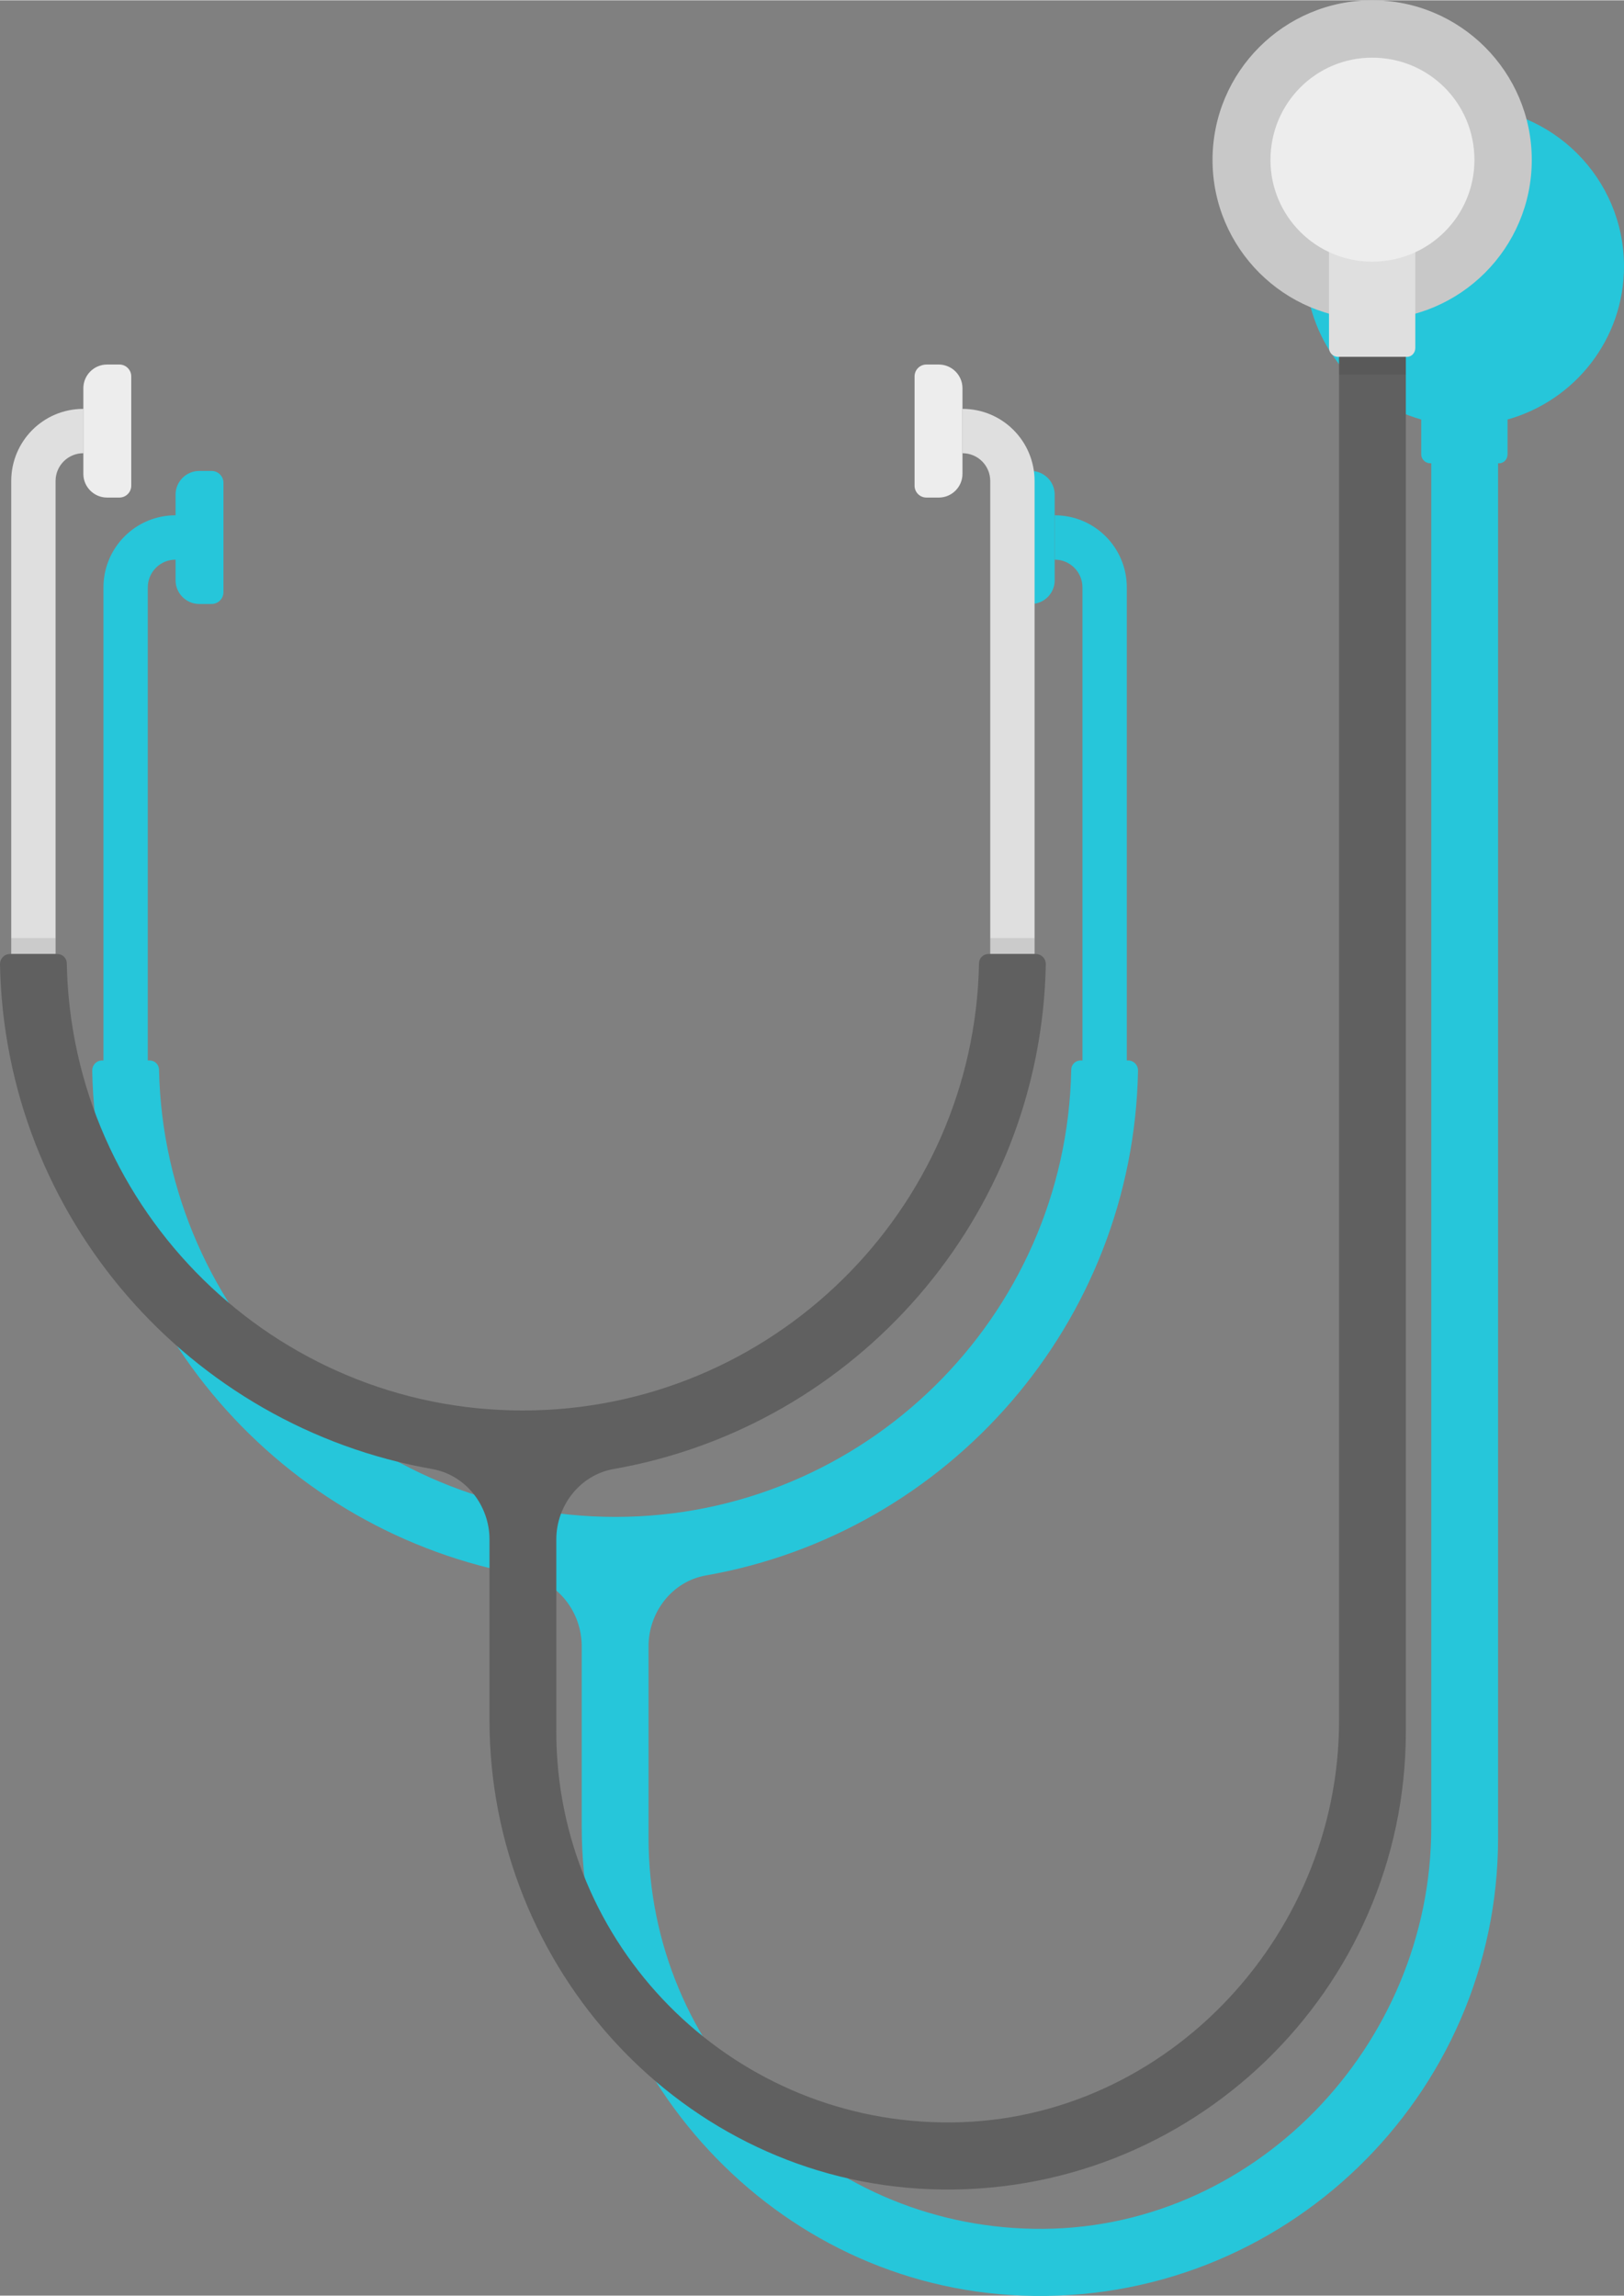 <?xml version="1.0" encoding="UTF-8"?>
<!DOCTYPE svg PUBLIC "-//W3C//DTD SVG 1.1//EN" "http://www.w3.org/Graphics/SVG/1.1/DTD/svg11.dtd">
<!-- Creator: CorelDRAW X8 -->
<svg xmlns="http://www.w3.org/2000/svg" xml:space="preserve" width="2.435in" height="3.442in" version="1.1" style="shape-rendering:geometricPrecision; text-rendering:geometricPrecision; image-rendering:optimizeQuality; fill-rule:evenodd; clip-rule:evenodd"
viewBox="0 0 2747 3882"
 xmlns:xlink="http://www.w3.org/1999/xlink">
 <rect x="0" y="0" width="2747" height="3882" fill="#808080" stroke="none"/>
 <defs>
  <style type="text/css">
   <![CDATA[
    .fil0 {fill:#26C6DA;fill-rule:nonzero}
    .fil3 {fill:#606060;fill-rule:nonzero}
    .fil1 {fill:#C8C8C8;fill-rule:nonzero}
    .fil2 {fill:#DFDFDF;fill-rule:nonzero}
    .fil5 {fill:#EDEDED;fill-rule:nonzero}
    .fil4 {fill:#212121;fill-rule:nonzero;fill-opacity:0.102}
   ]]>
  </style>
 </defs>
 <g id="BACKGROUND">

  <path class="fil0" d="M887 2664c57,10 97,62 97,120l0 305c0,419 326,777 745,793 441,17 805,-337 805,-774l0 -2295 0 -30 2 0c8,0 14,-7 14,-15l0 -59c114,-32 197,-136 197,-259 0,-149 -121,-270 -270,-270 -149,0 -269,121 -269,270 0,123 83,227 196,259l0 59c0,8 7,15 15,15l2 0 0 30 0 2277c0,370 -303,686 -673,679 -360,-6 -651,-300 -651,-661l0 -324c0,-58 40,-110 97,-120 410,-72 723,-426 731,-854 0,-9 -7,-17 -17,-17l-2 0 0 -27 0 -773c0,-67 -54,-122 -122,-122l0 75c26,0 47,21 47,47l0 773 0 27 -3 0c-9,0 -16,7 -16,16 -8,418 -351,756 -771,756 -421,0 -763,-338 -772,-756 0,-9 -7,-16 -16,-16l-3 0 0 -27 0 -773c0,-26 21,-47 47,-47l0 35c0,22 18,40 40,40l21 0c11,0 20,-9 20,-20l0 -185c0,-11 -9,-20 -20,-20l-21 0c-22,0 -40,18 -40,40l0 35c-68,0 -122,55 -122,122l0 773 0 27 -2 0c-10,0 -17,8 -17,17 8,428 321,782 731,854z"/>
  <path class="fil0" d="M1723 1021l21 0c22,0 40,-18 40,-40l0 -145c0,-22 -18,-40 -40,-40l-21 0c-11,0 -20,9 -20,20l0 185c0,11 9,20 20,20z"/>
 </g>
 <g id="OBJECTS">

  <path class="fil1" d="M2591 270c0,149 -121,270 -270,270 -149,0 -270,-121 -270,-270 0,-149 121,-270 270,-270 149,0 270,121 270,270z"/>
  <path class="fil2" d="M19 813l0 800 75 0 0 -800c0,-26 21,-47 47,-47l0 -75c-68,0 -122,55 -122,122z"/>
  <path class="fil2" d="M1628 691l0 75c26,0 47,21 47,47l0 800 75 0 0 -800c0,-67 -54,-122 -122,-122z"/>
  <path class="fil3" d="M2321 213c-31,0 -56,26 -56,57l0 2640c0,370 -303,686 -673,679 -360,-6 -651,-300 -651,-661l0 -325c0,-57 40,-109 97,-119 410,-72 723,-426 731,-854 0,-9 -7,-17 -17,-17l-80 0c-9,0 -16,7 -16,16 -8,418 -351,756 -772,756 -420,0 -763,-338 -771,-756 0,-9 -7,-16 -16,-16l-80 0c-10,0 -17,8 -17,17 8,428 321,782 731,854 57,10 97,62 97,119l0 306c0,419 326,777 745,793 441,17 805,-337 805,-774l0 -2658c0,-31 -26,-57 -57,-57z"/>
  <path class="fil2" d="M2248 356l0 232c0,8 7,15 15,15l117 0c8,0 14,-7 14,-15l0 -232 -146 0z"/>
  <polygon class="fil4" points="94,1613 19,1613 19,1586 94,1586 "/>
  <polygon class="fil4" points="1750,1613 1675,1613 1675,1586 1750,1586 "/>
  <path class="fil5" d="M2494 270c0,95 -77,172 -173,172 -95,0 -172,-77 -172,-172 0,-96 77,-173 172,-173 96,0 173,77 173,173z"/>
  <polygon class="fil4" points="2378,633 2265,633 2265,603 2378,603 "/>
  <path class="fil5" d="M202 616l-21 0c-22,0 -40,18 -40,40l0 145c0,22 18,40 40,40l21 0c11,0 20,-9 20,-20l0 -185c0,-11 -9,-20 -20,-20z"/>
  <path class="fil5" d="M1588 616l-21 0c-11,0 -20,9 -20,20l0 185c0,11 9,20 20,20l21 0c22,0 40,-18 40,-40l0 -145c0,-22 -18,-40 -40,-40z"/>
 </g>
</svg>
